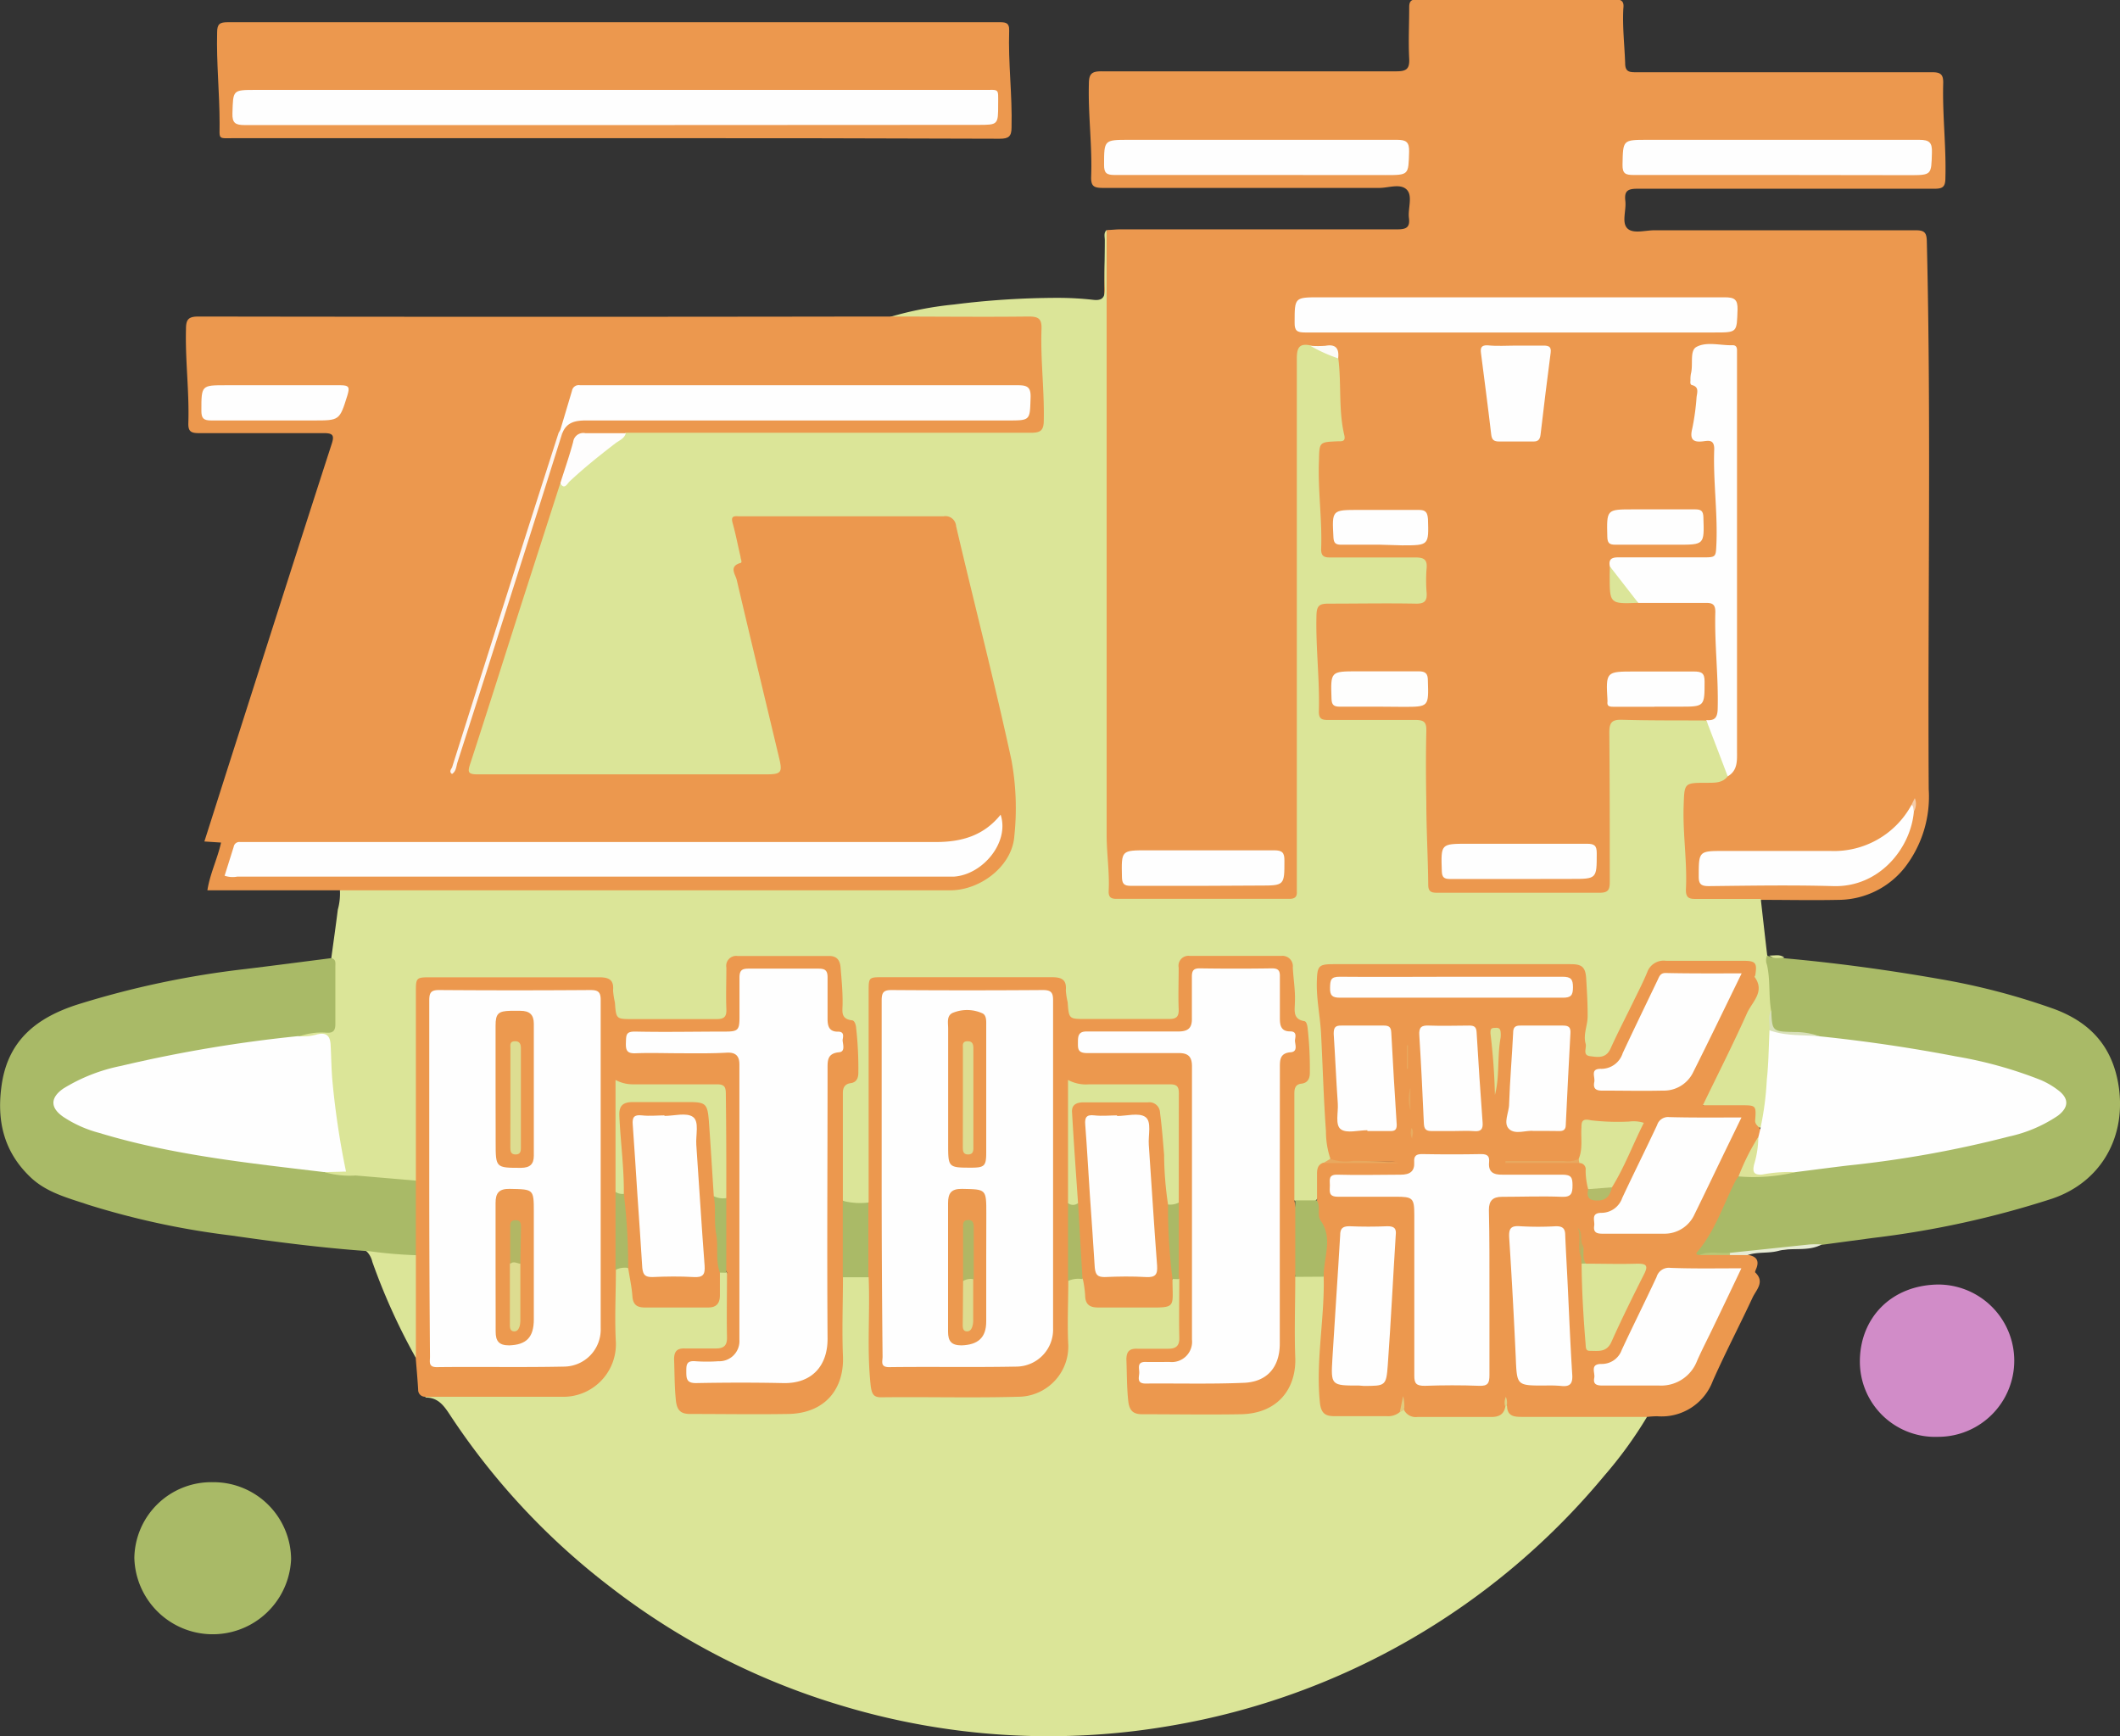 <svg id="圖層_1" data-name="圖層 1" xmlns="http://www.w3.org/2000/svg" viewBox="0 0 232.76 190.59"><rect x="0" y="0" width="232.76" height="190.59" fill="#333333" stroke="none"/><defs><style>.cls-1{fill:#ec984e;}.cls-2{fill:#dbe598;}.cls-3{fill:#a9ba67;}.cls-4{fill:#d18cc8;}.cls-5{fill:#e7ecd5;}.cls-6{fill:#fefefe;}.cls-7{fill:#fefefd;}.cls-8{fill:#dbe599;}.cls-9{fill:#fcfbf7;}.cls-10{fill:#f5cca8;}.cls-11{fill:#aaba67;}.cls-12{fill:#fefdfd;}.cls-13{fill:#e8a85e;}.cls-14{fill:#d8e0b9;}.cls-15{fill:#acb966;}.cls-16{fill:#acba66;}.cls-17{fill:#abb966;}.cls-18{fill:#e1ca7d;}.cls-19{fill:#dfd285;}.cls-20{fill:#fdf6f1;}.cls-21{fill:#dce398;}.cls-22{fill:#dce295;}.cls-23{fill:#b2bc6a;}.cls-24{fill:#c5ac5c;}.cls-25{fill:#bbc675;}.cls-26{fill:#e9a75c;}.cls-27{fill:#e9a85d;}.cls-28{fill:#b4b764;}.cls-29{fill:#e8ab60;}.cls-30{fill:#ec994f;}.cls-31{fill:#dddd91;}.cls-32{fill:#dddc90;}.cls-33{fill:#b2b764;}.cls-34{fill:#b1b764;}.cls-35{fill:#dddc8f;}</style></defs><title>9</title><path class="cls-1" d="M128.39,55.23c.48,0,1-.07,1.44-.07,10.16,0,20.31,0,30.47,0,1,0,1.39-.24,1.26-1.26s.45-2.42-.25-3.11-2-.18-3-.18q-15.18,0-30.35,0c-1,0-1.32-.19-1.29-1.23.13-3.39-.34-6.77-.25-10.16,0-1.06.24-1.42,1.38-1.41,10.79,0,21.59,0,32.39,0,1.09,0,1.45-.26,1.4-1.38-.1-1.88,0-3.76,0-5.64,0-.68.21-.88.89-.88q10.86,0,21.71,0c.79,0,1,.29.91,1-.11,2,.13,4,.2,6,0,.85.35,1,1.07,1,4.8,0,9.6,0,14.4,0,6.08,0,12.16,0,18.23,0,.94,0,1.24.24,1.22,1.2-.1,3.47.34,6.93.24,10.4,0,1-.3,1.19-1.22,1.19-10.88,0-21.76,0-32.64,0-1.09,0-1.4.31-1.28,1.34s-.42,2.35.21,3,2,.21,3,.22q14.34,0,28.68,0c.94,0,1.19.25,1.21,1.2.49,20.06.09,40.13.21,60.19a12.71,12.71,0,0,1-2.6,8.53,9.34,9.34,0,0,1-7.28,3.59c-2.83.06-5.67,0-8.51,0a2,2,0,0,1-1.25.32c-1.88,0-3.75,0-5.62,0-1.35,0-1.68-.31-1.68-1.6,0-3.31-.41-6.6-.27-9.91.08-1.67.29-1.92,2-2a4.69,4.69,0,0,0,3-.59,2.1,2.1,0,0,0,.8-1.67c0-.44,0-.88,0-1.32V70.48c0-2.21,0-2.21-2.16-2.18-1.62,0-1.71.1-1.93,1.74a3.28,3.28,0,0,0,.29,2.54,1.78,1.78,0,0,1,.13,1.29c-.11.75-.19,1.5-.29,2.25-.23,1.64-.23,1.66,1.33,2a1.14,1.14,0,0,1,.94,1.21c0,3.59.46,7.18.26,10.78-.06,1.11-.37,1.38-1.64,1.4-2.83,0-5.67,0-8.51,0-.56,0-1.24-.17-1.53.59a17.53,17.53,0,0,0-.06,2.71c0,.7.32,1,1,1s1.26.05,1.9,0c2.35,0,4.71,0,7.07,0,1.2,0,1.54.34,1.54,1.51,0,3.39.43,6.77.26,10.17-.06,1.41-.22,1.6-1.53,1.76-2.76.08-5.52,0-8.28,0-1.94,0-1.94,0-2,1.9,0,5,0,9.92,0,14.88,0,2-.2,2.18-2.22,2.18H165.57c-2,0-2.17-.23-2.29-2.27-.28-5.07-.2-10.15-.23-15.22,0-1.3-.15-1.45-1.46-1.46-2.75,0-5.51,0-8.27,0-1.75,0-2-.28-2-2,0-3.12-.38-6.23-.25-9.35.08-1.84.26-2.08,2.09-2.09,2.8,0,5.6,0,8.39,0,1.4,0,1.52-.12,1.52-1.5,0-3.08.17-2.74-2.67-2.76-2.28,0-4.56,0-6.84,0-1.7,0-2-.29-2-1.94,0-3.12-.38-6.22-.26-9.34.07-1.83.06-1.9,1.87-2.21a.8.8,0,0,0,.79-1,15.4,15.4,0,0,0-.24-2c-.33-1.82.08-3.67-.24-5.49.14-1-.38-1.37-1.31-1.35a9.34,9.34,0,0,0-1.67.07.86.86,0,0,0-.79.9c0,.52,0,1,0,1.56v55.29c0,2.9,0,3-2.93,3h-15.6c-.44,0-.88,0-1.32,0-1.18-.09-1.55-.36-1.53-1.53,0-2-.28-4.06-.28-6.1,0-18.83-.07-37.66.07-56.49C128.1,61.68,128.11,58.44,128.39,55.23Z" transform="translate(-6.87 -29.98)"/><path class="cls-2" d="M196.56,115.21c-.6.76-1.45.7-2.29.71-2.53,0-2.46,0-2.55,2.58-.1,3.07.41,6.11.25,9.17,0,.83.3,1,1.05,1,2.39,0,4.78,0,7.17,0,.23,2.05.46,4.09.7,6.14.83,1.94.54,4,.71,6a7.78,7.78,0,0,0-.14,2.26,70.17,70.17,0,0,1-.73,9.61,1.59,1.59,0,0,1-.46,1.07c-.72.15-1-.33-1-.87.13-1.25-.58-1.4-1.53-1.39s-1.92,0-2.88,0c-1.35-.05-1.51-.31-.9-1.5,1.73-3.34,3.21-6.8,5-10.1.67-1.25.33-2.39.26-3.58,0-.5-.5-.6-.91-.61-2.91-.05-5.83-.07-8.75,0a1.9,1.9,0,0,0-1.67,1.35c-1.24,2.55-2.39,5.15-3.72,7.65-.67,1.28-1.4,1.67-2.58,1.47a1,1,0,0,1-1-.91,8.41,8.41,0,0,1-.07-2.5,16.35,16.35,0,0,0,.06-5.36c-.09-1-.56-1.28-1.47-1.27-2.2,0-4.4,0-6.6,0h-18.7c-1.94,0-2.13.17-2.09,2.14,0,2.44.42,4.85.56,7.28.13,2.07.18,4.15.33,6.22.13,1.75.34,3.49.39,5.25-.06.46-.49.62-.77.89-.58.57-.49,1.31-.54,2s.18,1.38-.41,1.92a2.72,2.72,0,0,1-2.39-.11,2.22,2.22,0,0,1-.3-1.38c0-3.27,0-6.55,0-9.83a1.94,1.94,0,0,1,1.07-2.08,1,1,0,0,0,.58-1,17.27,17.27,0,0,0-.26-4.42,1,1,0,0,0-.48-.79c-.85-.45-.92-1.23-.9-2.06a25.44,25.44,0,0,0-.22-3.7c-.12-.81-.49-1.25-1.31-1.27-3-.06-6.07,0-9.11,0a1.19,1.19,0,0,0-1.32,1.34c0,1.32,0,2.64,0,4s-.33,1.58-1.58,1.6c-3.39.06-6.79,0-10.19,0a1,1,0,0,1-1.18-1.15c0-.72-.12-1.43-.19-2.15a1.24,1.24,0,0,0-1.5-1.27c-.64,0-1.28,0-1.92,0H104.66c-2,0-2,.06-2,2,0,6.79,0,13.59,0,20.38a3.38,3.38,0,0,1-.29,2,2.67,2.67,0,0,1-3.08-.22,2.93,2.93,0,0,1-.25-1.52c0-3.2,0-6.39,0-9.59,0-.93.12-1.75,1.09-2.19.47-.21.54-.66.57-1.12a17.66,17.66,0,0,0-.25-4.17,1.05,1.05,0,0,0-.43-.83c-1-.49-1-1.37-1-2.27a21.85,21.85,0,0,0-.25-3.7,1.13,1.13,0,0,0-1.18-1.11q-4.68-.12-9.35,0c-.85,0-1.17.57-1.18,1.36,0,1.32,0,2.64,0,4s-.34,1.56-1.61,1.58c-3.39.05-6.79,0-10.19,0a1,1,0,0,1-1.15-1,19.6,19.6,0,0,0-.16-2c-.24-1.38-.31-1.46-1.67-1.49-.83,0-1.67,0-2.51,0h-15c-1.65,0-1.77.12-1.77,1.77,0,6.08,0,12.16,0,18.23a3.65,3.65,0,0,1-.24,1.88,1.15,1.15,0,0,1-1.09.35c-2.53-.22-5.07-.47-7.61-.58-.54,0-1.24.08-1.56-.62a1.74,1.74,0,0,1,2.07-.12A82.78,82.78,0,0,1,43,148.29c-.11-1-.05-2.08-.12-3.11s-.32-1.31-1.43-1.2c-.63.06-1.27.27-1.83-.21.43-.92,1.34-.69,2.06-.79,1.68-.24,1.7-.19,1.69-1.93a58.88,58.88,0,0,0-.12-5.94c.24-1.75.49-3.51.71-5.27a6.58,6.58,0,0,0,.23-2.12c.55-.58,1.27-.39,1.93-.39H78.82q15.9,0,31.79,0a7,7,0,0,0,6.83-4.21,7.15,7.15,0,0,0,.39-4.35,11.92,11.92,0,0,1-.14-2.86,8.88,8.88,0,0,0-.16-2.86c-2-8-3.85-16.1-5.8-24.15-.46-1.89-.48-1.89-2.4-1.89h-20c-1.65,0-1.72.09-1.33,1.73.15.66.34,1.31.48,2,.07.35.2.77,0,1.05-.7.87-.34,1.74-.13,2.63,1.52,6.17,3,12.37,4.45,18.55.43,1.79,0,2.36-1.88,2.37q-15.66,0-31.31,0c-1.6,0-1.81-.29-1.33-1.78,2.06-6.35,4.08-12.72,6.12-19.07,1.07-3.36,2.17-6.7,3.2-10.06A4.18,4.18,0,0,1,68,83.17a2.67,2.67,0,0,0,1.62-.92c1.85-1.73,3.91-3.21,5.89-4.79a1.26,1.26,0,0,1,.54-.24,12,12,0,0,1,2.16-.08h40.61c2.22,0,2.16,0,2.24-2.26.09-2.84-.35-5.66-.25-8.49,0-1.11-.63-1.2-1.47-1.2-4.32,0-8.63,0-12.94,0-.62,0-1.3.13-1.8-.42a37.88,37.88,0,0,1,7-1.36A91,91,0,0,1,123,62.68a34.51,34.51,0,0,1,3.93.22c1,.11,1.28-.32,1.24-1.28-.07-1.75,0-3.51,0-5.27,0-.38-.15-.8.2-1.12q0,33.21,0,66.43c0,2.07.34,4.13.22,6.2,0,.67.31.8.88.8h18.95c.62,0,.88-.22.83-.84,0-.32,0-.64,0-1q0-28.71,0-57.44c0-1.17.23-1.75,1.49-1.48,1.06.37,2.25.45,3.06,1.38.37,2.82,0,5.7.67,8.5.17.76-.38.63-.79.65-2,.09-1.95.09-2,2.17-.13,3.23.37,6.45.24,9.68,0,.81.38.9,1,.9,3.12,0,6.24,0,9.35,0,.93,0,1.32.22,1.23,1.2a16.62,16.62,0,0,0,0,2.64c.07.91-.2,1.25-1.18,1.23-3.2-.06-6.4,0-9.6,0-.95,0-1.28.2-1.31,1.23-.1,3.56.37,7.1.26,10.65,0,.81.39.89,1,.89,3.19,0,6.39,0,9.59,0,1,0,1.23.27,1.21,1.22-.06,2.59-.05,5.19,0,7.79,0,3,.18,6,.21,9.08,0,.83.41.88,1.05.88,5.92,0,11.83,0,17.75,0,.92,0,1.13-.29,1.13-1.16,0-5.48,0-11-.05-16.43,0-1.1.28-1.43,1.39-1.4,3.08.09,6.16.06,9.24.08A13.72,13.72,0,0,1,196.56,115.21Z" transform="translate(-6.87 -29.98)"/><path class="cls-2" d="M187.7,185.53A46,46,0,0,1,183,192a79,79,0,0,1-47.49,27.42,78.67,78.67,0,0,1-36.3-2.21,77.78,77.78,0,0,1-25.41-13.07,77,77,0,0,1-17.35-18.56c-.73-1.1-1.36-2.21-2.91-2.17.52-.53,1.19-.38,1.81-.39H68.05a6.71,6.71,0,0,0,2.81-.51A4.81,4.81,0,0,0,74,177.84c0-2.24,0-4.48,0-6.72a3.85,3.85,0,0,1,.2-1.65,1.22,1.22,0,0,1,1.61-.41c.81.64.56,1.61.72,2.44.3,1.54.37,1.65,1.91,1.66,1.88,0,3.76,0,5.64,0,1.18,0,1.37-.25,1.44-1.42,0-.7-.14-1.45.31-2.09a.69.69,0,0,1,.82,0A2.16,2.16,0,0,1,87,171c0,1.8,0,3.6,0,5.4,0,1.56-.42,2-2,2-.83,0-1.68,0-2.51,0s-1.21.32-1.21,1.14a29,29,0,0,0,.17,3.95,1.41,1.41,0,0,0,1.6,1.37c2.16,0,4.32,0,6.48,0a29.16,29.16,0,0,0,5-.19A5,5,0,0,0,99,179.48c0-2.56,0-5.12,0-7.68a2.53,2.53,0,0,1,.33-1.72,3.6,3.6,0,0,1,2.91,0,2.35,2.35,0,0,1,.36,1.71c0,2.64-.11,5.28,0,7.91.22,4.11.14,3.27,3.28,3.31,4,.05,8,0,12,0a6.25,6.25,0,0,0,3.73-1.11,4.59,4.59,0,0,0,2.09-3.84c0-1.92,0-3.83,0-5.75a3.71,3.71,0,0,1,.21-1.65,1.37,1.37,0,0,1,1.83-.36,2.62,2.62,0,0,1,.56,1.66,1.19,1.19,0,0,0,1.32,1.21H134c.9,0,1.3-.44,1.3-1.32a2.24,2.24,0,0,1,.31-1.49.71.71,0,0,1,.82,0,3.3,3.3,0,0,1,.3,2c0,1.39,0,2.79,0,4.19s-.44,1.82-1.88,1.9c-.88,0-1.76,0-2.64,0s-1.23.39-1.22,1.24a24.77,24.77,0,0,0,.19,3.94c.13.8.5,1.26,1.31,1.26,3.9,0,7.83.3,11.72-.19,2.9-.38,4.49-2.32,4.52-5.27,0-2.55,0-5.11,0-7.66a2.78,2.78,0,0,1,.28-1.63c1.11-.37,2.22-.76,3.35-.08a3.4,3.4,0,0,1,.2,1.64c0,3.31-.56,6.6-.49,9.9.1,4.09.2,3.56,3.33,3.55,1.66,0,3.35.28,5-.32a1.29,1.29,0,0,1,.82-.11,5.29,5.29,0,0,0,2.32.46c2,0,4.06,0,6.1,0a2.91,2.91,0,0,0,2.47-.9.46.46,0,0,1,.41.06,2.72,2.72,0,0,0,2.28.82c3.75,0,7.51-.12,11.26,0C186.58,185.18,187.21,185.05,187.7,185.53Z" transform="translate(-6.87 -29.98)"/><path class="cls-1" d="M68.38,83.05,64.06,96.47c-1.85,5.78-3.67,11.56-5.55,17.32-.31.93-.29,1.21.81,1.2q15.83,0,31.67,0c1.66,0,1.81-.2,1.42-1.81-1.55-6.51-3.12-13-4.65-19.53-.14-.61-.91-1.49.42-1.87.22-.06,0-.42,0-.65-.29-1.24-.53-2.5-.87-3.72-.18-.65,0-.8.61-.75.12,0,.24,0,.36,0,7.39,0,14.79,0,22.19,0a1.17,1.17,0,0,1,1.37,1.07c2,8.56,4.22,17.09,6.08,25.7a29.07,29.07,0,0,1,.31,8.39c-.25,3.19-3.61,5.83-6.9,5.9-1.64,0-3.28,0-4.92,0H45.58c-.48,0-1,0-1.44,0H29.64c.29-1.85,1.11-3.46,1.5-5.24l-1.83-.12,2.48-7.79c3.82-11.94,7.62-23.88,11.48-35.8.34-1,.17-1.25-.9-1.24-4.56,0-9.12,0-13.68,0-.88,0-1.17-.21-1.14-1.12.11-3.43-.35-6.85-.26-10.29,0-1.06.25-1.39,1.38-1.39q37.07.06,74.14,0c.6,0,1.2,0,1.8,0,5.07,0,10.14.06,15.22,0,1.09,0,1.43.27,1.39,1.39-.12,3.35.32,6.68.25,10,0,1.14-.37,1.37-1.43,1.37q-21.63,0-43.26,0c-.4,0-.8,0-1.19,0-1.11.54-2.29.24-3.43.28-1.8.05-1.83.07-2.39,1.83C69.4,80.83,69.33,82.13,68.38,83.05Z" transform="translate(-6.87 -29.98)"/><path class="cls-1" d="M160.56,185a2,2,0,0,1-1.45.45c-1.92,0-3.84,0-5.75,0-1,0-1.46-.32-1.58-1.54-.46-4.63.54-9.2.42-13.8a14.09,14.09,0,0,1,0-4.05,1.88,1.88,0,0,0-.27-1.48,3.31,3.31,0,0,1-.46-2.85c0-.87,0-1.75,0-2.62,0-.57-.05-1.22.68-1.48,2.67-.26,5.35,0,7.91-.11h-6.2c-.35,0-.74.09-.93-.35a9.35,9.35,0,0,1-.48-3c-.26-3.57-.35-7.16-.54-10.75-.1-1.9-.52-3.78-.46-5.7.05-1.7.19-1.89,1.83-1.89,8.67,0,17.35,0,26,0,1.17,0,1.66.22,1.74,1.56s.17,2.78.16,4.17c0,1-.51,2-.22,3,.14.47-.38,1.26.48,1.37s1.74.28,2.25-.82c.82-1.82,1.75-3.59,2.62-5.39.49-1,1-2,1.41-3a1.91,1.91,0,0,1,2.06-1.26c2.84,0,5.67,0,8.51,0,1.34,0,1.51.24,1.3,1.55,0,.08-.1.19-.08.22,1.19,1.63-.29,2.75-.84,4-1.5,3.35-3.16,6.62-4.84,10.09H198c1.68,0,1.7,0,1.57,1.69,0,.5.43.61.59,1,.31.34.08.66,0,1Q199,157,198,159.17c-.89,2.07-1.94,4.06-2.94,6.08a11,11,0,0,1-1.28,2.1.25.25,0,0,0,.09.07.22.22,0,0,0,.12,0l2.9,0c.64.07,1.32-.16,1.88.32.87.15,1.3.57.93,1.5-.06.14-.17.38-.12.43,1.09,1.05.11,1.91-.29,2.76-1.43,3.07-3,6.07-4.37,9.16a6,6,0,0,1-6.11,3.87,9.45,9.45,0,0,0-1.07.07l-13.7,0c-.81,0-1.66,0-1.71-1.16a3.33,3.33,0,0,1-.09-1.13,3.33,3.33,0,0,1-.09,1.13c-.14.87-.69,1.17-1.53,1.17-2.71,0-5.42,0-8.13,0a1.44,1.44,0,0,1-1.42-.68,2.61,2.61,0,0,1-.07-1.33C160.88,184,161,184.61,160.56,185Z" transform="translate(-6.87 -29.98)"/><path class="cls-1" d="M74.41,45.15H32.55c-1.79,0-1.57.21-1.57-1.62,0-3.35-.36-6.68-.27-10,0-.92.29-1.11,1.16-1.11q42.35,0,84.69,0c.65,0,1.14,0,1.11.91-.12,3.55.35,7.08.26,10.64,0,1-.33,1.24-1.3,1.24Q95.53,45.13,74.41,45.15Z" transform="translate(-6.87 -29.98)"/><path class="cls-3" d="M42.48,158.66a10,10,0,0,0,3.44.37l6.61.56a1.2,1.2,0,0,1,.39,1c0,2.15.06,4.3,0,6.45a1.38,1.38,0,0,1-.2.68,1.51,1.51,0,0,1-1.42.41,10.63,10.63,0,0,1-4.24-.81c-5-.36-9.92-1-14.86-1.71a88.18,88.18,0,0,1-15.65-3.37c-2.22-.75-4.53-1.32-6.31-3-3-2.84-3.77-6.31-3.17-10.27.74-4.87,3.92-7.3,8.31-8.71a99.4,99.4,0,0,1,18.46-3.9c3.13-.38,6.25-.79,9.38-1.19.57.1.47.55.47.93,0,2.11,0,4.21,0,6.31,0,.74-.26,1-1,.94a7.39,7.39,0,0,0-3.12.46,10.25,10.25,0,0,1-3.7.81,114.79,114.79,0,0,0-17,3.18,15.63,15.63,0,0,0-4.63,1.91c-1.37,1-1.37,1.82,0,2.78A15.42,15.42,0,0,0,19,154.38a120.13,120.13,0,0,0,17.65,3.22c1.5.19,3,.42,4.51.57A1.87,1.87,0,0,1,42.48,158.66Z" transform="translate(-6.87 -29.98)"/><path class="cls-3" d="M193.44,167.75c-.2,0-.46-.05-.23-.32,1.94-2.27,2.84-5.1,4.15-7.71.11-.21.26-.39.39-.59a6.78,6.78,0,0,1,2.9-.31,25.58,25.58,0,0,0,3.38-.42c3.76-.59,7.54-.93,11.29-1.54,5.13-.84,10.28-1.59,15.16-3.51a7.71,7.71,0,0,0,1.9-1c1.19-.92,1.19-1.69,0-2.58a7.72,7.72,0,0,0-2-1.08,58.52,58.52,0,0,0-11.14-2.83c-4.22-.73-8.46-1.25-12.7-1.86a16.93,16.93,0,0,0-2.92-.39c-2.29,0-2.59-.43-2.3-2.71-.28-1.66-.07-3.37-.45-5a1.32,1.32,0,0,1,0-1l.24.06c.52.3,1.14-.07,1.66.22,5.69.51,11.35,1.28,17,2.27a75,75,0,0,1,12.49,3.25c4,1.44,6.47,4.05,7.19,8.31.95,5.68-1.84,10.72-7.26,12.56a103.49,103.49,0,0,1-19.72,4.32l-5.58.75c-3.33.5-6.68.79-10,1.07A20.35,20.35,0,0,0,193.44,167.75Z" transform="translate(-6.87 -29.98)"/><path class="cls-1" d="M52.53,167.78v-8.19l0-20.62c0-1.7,0-1.7,1.74-1.7,6.12,0,12.23,0,18.35,0,1.09,0,1.67.25,1.56,1.45a8.73,8.73,0,0,0,.2,1.3c.14,1.84.13,1.84,1.93,1.84,3.08,0,6.16,0,9.23,0,.85,0,1.11-.26,1.08-1.09-.06-1.52,0-3,0-4.56a1.09,1.09,0,0,1,1.21-1.28q5,0,10.08,0c.76,0,1.18.38,1.25,1.27.11,1.35.24,2.69.22,4,0,.76-.25,1.63,1,1.79.3,0,.44.42.48.77a39.78,39.78,0,0,1,.25,5c0,.62-.24,1.05-.83,1.13s-.88.42-.87,1.11c0,3.91,0,7.83,0,11.75a2.68,2.68,0,0,1,.35,1.36c0,1.93,0,3.87,0,5.8a1.92,1.92,0,0,1-.34,1.23c0,2.92-.12,5.84,0,8.74.14,3.46-1.85,6.25-6,6.33-3.6.06-7.19,0-10.78,0-1,0-1.44-.37-1.56-1.47-.16-1.52-.14-3-.2-4.53,0-.88.33-1.23,1.21-1.19,1.12,0,2.24,0,3.35,0,.82,0,1.26-.25,1.25-1.18-.05-2.39,0-4.79,0-7.18a2.05,2.05,0,0,1-.35-1.36c0-2.26,0-4.52,0-6.78,0-3.51,0-7,0-10.53,0-1.53-.1-1.61-1.64-1.62-2.59,0-5.19,0-7.78,0a3.2,3.2,0,0,1-2.09-.48c0,4,0,7.93,0,11.89,0,2.29,0,4.59,0,6.88a3.44,3.44,0,0,1-.34,1.73c0,2.67-.15,5.36,0,8a5.77,5.77,0,0,1-6,5.93l-13.78,0c-.4,0-.8,0-1.2,0a.75.75,0,0,1-.73-.78c-.07-1.19-.18-2.37-.27-3.55a12.69,12.69,0,0,1-.35-4.16c0-1.84,0-3.68,0-5.52A2.22,2.22,0,0,1,52.53,167.78Z" transform="translate(-6.87 -29.98)"/><path class="cls-3" d="M30.23,192.7a8.52,8.52,0,0,1,8.6,8.44A8.61,8.61,0,0,1,21.62,201,8.45,8.45,0,0,1,30.23,192.7Z" transform="translate(-6.87 -29.98)"/><path class="cls-4" d="M219.64,187.72a8.26,8.26,0,0,1-8.57-8.28c0-4.68,3.36-8.37,8.59-8.44a8.36,8.36,0,1,1,0,16.72Z" transform="translate(-6.87 -29.98)"/><path class="cls-2" d="M52.53,167.78c0,3.76,0,7.52,0,11.28a68.09,68.09,0,0,1-4.78-10.55,2.36,2.36,0,0,0-.7-1.22A50.42,50.42,0,0,0,52.53,167.78Z" transform="translate(-6.87 -29.98)"/><path class="cls-5" d="M196.81,167.52l8.76-.92a11.41,11.41,0,0,1,1.31,0c-1.5.82-3.2.29-4.77.71-1.1.29-2.28.08-3.38.46l-1.94,0c-.07-.06-.09-.11-.07-.16S196.78,167.52,196.81,167.52Z" transform="translate(-6.87 -29.98)"/><path class="cls-2" d="M202.79,135.11c-.56,0-1.15.2-1.66-.22C201.69,134.9,202.28,134.7,202.79,135.11Z" transform="translate(-6.87 -29.98)"/><path class="cls-6" d="M173.15,66.48c-7.67,0-15.34,0-23,0-.88,0-1.16-.19-1.14-1.11,0-2.75,0-2.75,2.73-2.75q22.25,0,44.49,0c1.06,0,1.44.22,1.41,1.36-.09,2.5,0,2.5-2.52,2.5Z" transform="translate(-6.87 -29.98)"/><path class="cls-6" d="M196.56,115.21q-1.17-3.09-2.36-6.18c.93.09,1.24-.25,1.26-1.27.09-3.54-.36-7.06-.26-10.59,0-.73-.22-1-.95-1-2.51,0-5,0-7.52,0a11.73,11.73,0,0,1-3.11-4c-.15-.74.14-1,.89-1,3.07,0,6.15,0,9.23,0,1.56,0,1.51,0,1.58-1.51.14-3.47-.37-6.92-.24-10.39,0-1-.55-.93-1.15-.85-1.16.16-1.57-.17-1.26-1.4a26,26,0,0,0,.47-3.43c.06-.52.31-1.13-.51-1.34-.22-.06-.17-.33-.16-.53a3.3,3.3,0,0,1,.05-.71c.27-1-.16-2.52.6-2.94,1.12-.62,2.64-.15,4-.19.36,0,.46.24.46.55s0,.48,0,.72v43.27C197.59,113.51,197.65,114.58,196.56,115.21Z" transform="translate(-6.87 -29.98)"/><path class="cls-6" d="M201.82,49.19c-5.19,0-10.38,0-15.58,0-.86,0-1.25-.11-1.23-1.13.06-2.73,0-2.73,2.76-2.73,9.94,0,19.89,0,29.83,0,1.11,0,1.42.31,1.38,1.4-.07,2.47,0,2.48-2.54,2.48Z" transform="translate(-6.87 -29.98)"/><path class="cls-6" d="M144.72,49.19c-5.16,0-10.31,0-15.47,0-.88,0-1.17-.2-1.16-1.12,0-2.74,0-2.74,2.76-2.74,9.8,0,19.6,0,29.39,0,1,0,1.37.22,1.34,1.31-.08,2.55,0,2.56-2.58,2.56Z" transform="translate(-6.87 -29.98)"/><path class="cls-6" d="M217,119.06c-.33,4-3.76,8.35-8.85,8.2-4.56-.13-9.12-.05-13.67,0-.82,0-1.11-.2-1.1-1.06,0-2.8,0-2.8,2.82-2.8,3.87,0,7.75,0,11.63,0a9.67,9.67,0,0,0,8.91-5.06C217.32,118.39,217,118.78,217,119.06Z" transform="translate(-6.87 -29.98)"/><path class="cls-6" d="M173.32,67.92c1,0,2,0,3,0,.59,0,.89.11.8.79q-.59,4.51-1.11,9c-.07.52-.26.76-.83.74-1.23,0-2.48,0-3.71,0-.62,0-.81-.21-.88-.8-.35-3-.74-5.94-1.12-8.91-.08-.59.05-.88.73-.85C171.24,68,172.28,67.92,173.32,67.92Z" transform="translate(-6.87 -29.98)"/><path class="cls-6" d="M139,127.23c-2.67,0-5.34,0-8,0-.73,0-.94-.24-.95-1-.06-2.91-.09-2.9,2.83-2.9,4.62,0,9.25,0,13.88,0,.91,0,1.14.27,1.13,1.15,0,2.72,0,2.72-2.76,2.72Z" transform="translate(-6.87 -29.98)"/><path class="cls-6" d="M173.64,126.48c-2.52,0-5,0-7.56,0-.65,0-.89-.17-.91-.87-.1-3-.13-3,2.86-3,4.36,0,8.72,0,13.07,0,.82,0,1.09.2,1.08,1.06,0,2.8,0,2.8-2.79,2.8Z" transform="translate(-6.87 -29.98)"/><path class="cls-6" d="M188.52,107.57c-1.51,0-3,0-4.55,0-.47,0-.67-.1-.61-.57v-.12c-.18-3.18-.18-3.18,3-3.18,2.16,0,4.32,0,6.47,0,.84,0,1.2.15,1.19,1.1,0,2.76,0,2.76-2.74,2.76h-2.76Z" transform="translate(-6.87 -29.98)"/><path class="cls-6" d="M188.64,89.78c-1.47,0-2.95,0-4.42,0-.69,0-.86-.21-.88-.88-.07-3-.1-3,2.84-3,2.27,0,4.54,0,6.81,0,.68,0,.88.2.9.88.1,3,.12,3-2.86,3Z" transform="translate(-6.87 -29.98)"/><path class="cls-7" d="M158.27,107.56c-1.44,0-2.87,0-4.31,0-.67,0-.88-.21-.9-.88-.1-3-.12-3,2.88-3,2.23,0,4.46,0,6.7,0,.73,0,1,.24,1,1,.09,2.9.12,2.9-2.72,2.9Z" transform="translate(-6.87 -29.98)"/><path class="cls-6" d="M158.4,89.78c-1.43,0-2.86,0-4.3,0-.61,0-.8-.21-.83-.82-.16-3-.18-3,2.81-3,2.19,0,4.38,0,6.57,0,.74,0,.94.26,1,1,.09,2.89.11,2.89-2.83,2.89Z" transform="translate(-6.87 -29.98)"/><path class="cls-8" d="M183.62,92.16l3.11,4c-3.13.12-3.13.12-3.13-3C183.6,92.87,183.62,92.51,183.62,92.16Z" transform="translate(-6.87 -29.98)"/><path class="cls-9" d="M153.79,69.32a16.49,16.49,0,0,1-3.06-1.38,11.58,11.58,0,0,0,1.67,0C153.56,67.73,153.91,68.27,153.79,69.32Z" transform="translate(-6.87 -29.98)"/><path class="cls-10" d="M217,119.06c-.09-.24,0-.57-.26-.73l.36-.73A1.64,1.64,0,0,1,217,119.06Z" transform="translate(-6.87 -29.98)"/><path class="cls-1" d="M149.08,170.16c0,3-.11,5.92,0,8.87.12,3.26-1.79,6.14-6,6.21-3.6.06-7.19,0-10.79,0-1,0-1.43-.38-1.55-1.48-.16-1.52-.14-3-.2-4.53,0-.89.35-1.22,1.22-1.18,1.12,0,2.24,0,3.36,0,.82,0,1.25-.28,1.23-1.19-.05-2.16,0-4.31,0-6.47a2.13,2.13,0,0,1-.35-1.47c0-2.3,0-4.6,0-6.9-.05-3.63,0-7.27,0-10.91,0-1.63-.08-1.7-1.67-1.71-2.64,0-5.27,0-7.91,0a2.33,2.33,0,0,1-1.92-.55c0,4.37,0,8.76,0,13.16,0,2.29,0,4.58,0,6.88a3.41,3.41,0,0,1-.34,1.72c0,2.36-.12,4.72,0,7.06a5.52,5.52,0,0,1-5.46,5.65c-5,.14-10.06,0-15.09.06-.82,0-1-.35-1.13-1.15-.46-4-.07-8-.24-12.06a.92.92,0,0,1-.23-.42,43.07,43.07,0,0,1,0-7.36.92.92,0,0,1,.23-.42l0-23.13c0-1.58,0-1.58,1.62-1.58,6.16,0,12.31,0,18.46,0,1.09,0,1.68.24,1.57,1.45a8.41,8.41,0,0,0,.2,1.29c.14,1.85.13,1.85,2,1.85,3,0,6.07,0,9.11,0,.84,0,1.11-.25,1.08-1.09-.06-1.51,0-3,0-4.55a1.09,1.09,0,0,1,1.21-1.29q5,0,10.07,0a1.14,1.14,0,0,1,1.25,1.26c.06,1.27.29,2.52.23,3.8,0,.88-.28,1.86,1,2.1.25,0,.35.4.39.7a39.68,39.68,0,0,1,.25,5c0,.69-.3,1.1-.93,1.17s-.77.49-.77,1.06c0,3.92,0,7.84,0,11.75A21,21,0,0,1,149.08,170.16Z" transform="translate(-6.87 -29.98)"/><path class="cls-6" d="M206.65,143.75q7.56.78,15,2.21a46.3,46.3,0,0,1,9.31,2.6,8.89,8.89,0,0,1,1.86,1.09c1.22.91,1.21,1.88,0,2.81a15.43,15.43,0,0,1-5.37,2.29,120.19,120.19,0,0,1-17.76,3.19c-1.9.23-3.8.48-5.7.72-1.34.09-2.67.37-4,.36-.8,0-1-.31-.88-1a18.88,18.88,0,0,1,.82-3.23c.08-.31.15-.62.22-.93a32.86,32.86,0,0,0,.7-5.31c.2-1.81.21-3.65.3-5.47C203,143.49,204.83,143.36,206.65,143.75Z" transform="translate(-6.87 -29.98)"/><path class="cls-6" d="M42.48,158.66c-8.32-1-16.67-1.86-24.73-4.31a13.16,13.16,0,0,1-3.92-1.75c-1.46-1-1.46-2.11,0-3.12A19.27,19.27,0,0,1,20.15,147a150.39,150.39,0,0,1,19.45-3.27,5.67,5.67,0,0,0,2.13-.2c1-.23,1.39.2,1.44,1.15.07,1.35.08,2.69.2,4a89.33,89.33,0,0,0,1.49,9.92Z" transform="translate(-6.87 -29.98)"/><path class="cls-11" d="M149.08,170.16v-8.4h2.36c.46.68,0,1.57.41,2.19,1.43,2,.31,4.12.35,6.19Z" transform="translate(-6.87 -29.98)"/><path class="cls-11" d="M102.21,162v8.2H99.4c0-2.8,0-5.6,0-8.39A7.67,7.67,0,0,0,102.21,162Z" transform="translate(-6.87 -29.98)"/><path class="cls-12" d="M68.38,83.05c.48-1.52,1-3,1.42-4.56a1.12,1.12,0,0,1,1.36-.95c1.47,0,3,0,4.42,0-.16.6-.73.79-1.16,1.12-1.73,1.33-3.43,2.69-5,4.16C69.15,83.06,68.86,83.8,68.38,83.05Z" transform="translate(-6.87 -29.98)"/><path class="cls-13" d="M152.93,157.2a4.84,4.84,0,0,0,2.47.23,46.29,46.29,0,0,1,5.12.24h-8.37Z" transform="translate(-6.87 -29.98)"/><path class="cls-14" d="M206.65,143.75c-1.85-.18-3.73,0-5.51-.67.06-.73-.23-1.49.2-2.19.1,2.33.11,2.33,2.55,2.39A7.89,7.89,0,0,1,206.65,143.75Z" transform="translate(-6.87 -29.98)"/><path class="cls-1" d="M85.91,169.69c0,.83,0,1.67,0,2.5s-.35,1.33-1.26,1.33c-2.34,0-4.69,0-7,0-.89,0-1.29-.35-1.35-1.26s-.29-2-.45-3a2.1,2.1,0,0,1-.37-1.34c-.12-2.28-.22-4.56-.45-6.84-.11-2.83-.36-5.65-.37-8.49,0-1.5.39-1.92,1.91-2,2,0,4,0,6,0,1.72,0,2.26.49,2.48,2.24a78,78,0,0,1,.55,8.36c.22,2.36.35,4.73.46,7.09A3.55,3.55,0,0,1,85.91,169.69Z" transform="translate(-6.87 -29.98)"/><path class="cls-1" d="M135.6,170.39c0,3.27.53,3.15-3.18,3.13-1.68,0-3.36,0-5,0-.94,0-1.4-.36-1.41-1.34a12,12,0,0,0-.25-1.77,3.45,3.45,0,0,1-.54-2c0-2.1-.38-4.19-.3-6.3a25.26,25.26,0,0,1-.37-4.51,51.07,51.07,0,0,1-.18-5.25c0-1.17.4-1.65,1.53-1.69,2.31-.1,4.62-.06,6.93,0a1.74,1.74,0,0,1,1.8,1.6,28.35,28.35,0,0,1,.44,3.91c.09,2,.19,4,.38,6.07,0,2.48.35,4.94.37,7.41A1.15,1.15,0,0,1,135.6,170.39Z" transform="translate(-6.87 -29.98)"/><path class="cls-15" d="M125.23,162c.16,2.81.33,5.61.49,8.41a2.71,2.71,0,0,0-1.59.2V162A1.49,1.49,0,0,1,125.23,162Z" transform="translate(-6.87 -29.98)"/><path class="cls-15" d="M75.36,161a67.76,67.76,0,0,1,.48,8.18,2.31,2.31,0,0,0-1.39.21v-8.61A.76.76,0,0,1,75.36,161Z" transform="translate(-6.87 -29.98)"/><path class="cls-16" d="M85.91,169.69c-.51-1.37-.15-2.82-.41-4.24s0-2.77-.26-4.15a1.32,1.32,0,0,1,1.37.21v8.2Z" transform="translate(-6.87 -29.98)"/><path class="cls-17" d="M135.6,170.39a63.65,63.65,0,0,1-.49-8.17,1.06,1.06,0,0,1,1.18-.21v8.4Z" transform="translate(-6.87 -29.98)"/><path class="cls-18" d="M160.56,185l.36-1.75a4,4,0,0,1,.11,1.52Z" transform="translate(-6.87 -29.98)"/><path class="cls-19" d="M172.11,184.33a1.6,1.6,0,0,1,.09-1,1.6,1.6,0,0,1,.09,1h-.18Z" transform="translate(-6.87 -29.98)"/><path class="cls-6" d="M31.53,126.12l1-3.18a.62.62,0,0,1,.69-.52c.36,0,.72,0,1.08,0q37.67,0,75.33,0c2.85,0,5.26-.71,7.1-3,1,3-1.93,6.59-5.14,6.8-.56,0-1.12,0-1.68,0h-77A2.73,2.73,0,0,1,31.53,126.12Z" transform="translate(-6.87 -29.98)"/><path class="cls-6" d="M68.37,77.23c.44-1.45.87-2.9,1.3-4.35a.75.75,0,0,1,.88-.61c.2,0,.4,0,.6,0q23.73,0,47.47,0c1.08,0,1.44.24,1.4,1.37-.08,2.5,0,2.5-2.51,2.5q-23.13,0-46.27,0c-1.16,0-2.16.17-2.63,1.4C68.39,77.54,68.25,77.5,68.37,77.23Z" transform="translate(-6.87 -29.98)"/><path class="cls-6" d="M37.07,72.27c2.4,0,4.79,0,7.18,0,1,0,1,.28.77,1.09-.87,2.78-.85,2.78-3.72,2.78-3.75,0-7.5,0-11.25,0-.85,0-1.07-.25-1.07-1.08,0-2.79,0-2.79,2.71-2.79Z" transform="translate(-6.87 -29.98)"/><path class="cls-20" d="M68.37,77.23l.24.28Q66.26,85,63.88,92.45q-3.37,10.62-6.78,21.21c-.14.44-.14,1-.6,1.29-.34-.22-.12-.51,0-.71Q62.3,95.88,68.19,77.53A1.59,1.59,0,0,1,68.37,77.23Z" transform="translate(-6.87 -29.98)"/><path class="cls-6" d="M170.4,172.08c0,3,0,5.92,0,8.87,0,.87-.17,1.2-1.11,1.17-2-.08-4-.07-6,0-.91,0-1.15-.24-1.14-1.14,0-5.87,0-11.75,0-17.62,0-1.87-.17-2-2.06-2-2.11,0-4.23,0-6.35,0-1.09,0-.85-.67-.86-1.27s-.17-1.18.84-1.15c2.32.07,4.64,0,6.95,0,1,0,1.53-.37,1.47-1.38-.05-.69.22-.89.89-.88q3.22.06,6.47,0c.7,0,.92.24.86.9-.1,1.06.46,1.38,1.46,1.36,2.2,0,4.4,0,6.59,0,1,0,1.11.34,1.11,1.18s-.12,1.29-1.15,1.25c-2.2-.09-4.4,0-6.6,0-1,0-1.43.43-1.43,1.43C170.41,165.85,170.4,169,170.4,172.08Z" transform="translate(-6.87 -29.98)"/><path class="cls-6" d="M198.09,136.84c-1.85,3.79-3.56,7.34-5.33,10.87a3.57,3.57,0,0,1-3.32,2c-2.24.05-4.48,0-6.72,0-.75,0-.93-.34-.81-.94s-.5-1.48.77-1.45a2.46,2.46,0,0,0,2.35-1.72c1.25-2.67,2.54-5.33,3.82-8,.19-.38.28-.8.88-.8C192.44,136.86,195.15,136.84,198.09,136.84Z" transform="translate(-6.87 -29.98)"/><path class="cls-6" d="M198.06,169.22c-1.07,2.25-2.06,4.33-3.06,6.4-.6,1.26-1.25,2.5-1.81,3.77a4.22,4.22,0,0,1-4.14,2.7c-2.08,0-4.16,0-6.24,0-.63,0-1.05-.13-.9-.85.11-.57-.52-1.54.82-1.52a2.32,2.32,0,0,0,2.2-1.55c1.25-2.68,2.57-5.32,3.82-8a1.4,1.4,0,0,1,1.51-1C192.8,169.27,195.34,169.22,198.06,169.22Z" transform="translate(-6.87 -29.98)"/><path class="cls-6" d="M198.07,152.66l-1.74,3.58c-1.13,2.33-2.24,4.67-3.39,7a3.62,3.62,0,0,1-3.43,2.18c-2.24,0-4.47,0-6.71,0-.64,0-1-.15-.9-.86.1-.56-.42-1.43.81-1.43a2.42,2.42,0,0,0,2.27-1.64c1.25-2.67,2.57-5.31,3.83-8a1.25,1.25,0,0,1,1.33-.87C192.72,152.69,195.3,152.66,198.07,152.66Z" transform="translate(-6.87 -29.98)"/><path class="cls-6" d="M176.48,182.09c-3.1,0-3.06,0-3.19-3.06q-.3-6.59-.72-13.16c-.06-1,.16-1.35,1.2-1.27a34.7,34.7,0,0,0,3.95,0c.74,0,1,.27,1,1,.07,1.68.17,3.35.25,5,.17,3.43.3,6.86.52,10.28.07,1-.24,1.37-1.24,1.25A15.25,15.25,0,0,0,176.48,182.09Z" transform="translate(-6.87 -29.98)"/><path class="cls-6" d="M156.09,182.09c-3.08,0-3.11,0-2.93-3,.27-4.5.59-9,.85-13.49,0-.7.22-1,1-1,1.39.06,2.79.06,4.19,0,.76,0,1,.24.91,1-.3,4.74-.53,9.49-.87,14.22-.17,2.32-.26,2.31-2.64,2.31Z" transform="translate(-6.87 -29.98)"/><path class="cls-6" d="M157,154.06c-1,0-2.25.37-2.91-.1s-.27-1.86-.34-2.84c-.18-2.54-.28-5.09-.45-7.64,0-.66.14-.93.85-.91,1.55,0,3.11,0,4.67,0,.55,0,.77.17.8.75.18,3.38.38,6.77.6,10.15,0,.55-.22.69-.71.68-.83,0-1.67,0-2.51,0Z" transform="translate(-6.87 -29.98)"/><path class="cls-6" d="M166.43,154.15c-.8,0-1.6,0-2.39,0-.64,0-.81-.24-.84-.84-.14-3.23-.3-6.46-.5-9.68-.06-.87.23-1.1,1.06-1.06,1.47.06,3,0,4.43,0,.55,0,.77.16.8.74.2,3.31.41,6.61.66,9.91.06.77-.23,1-.94.94S167.19,154.15,166.43,154.15Z" transform="translate(-6.87 -29.98)"/><path class="cls-6" d="M175.25,154.14c-.79-.11-2,.44-2.69-.21s0-1.81,0-2.75c.09-2.6.31-5.18.44-7.77,0-.6.17-.86.82-.84,1.56,0,3.12,0,4.67,0,.64,0,.84.22.8.84q-.27,5-.51,10.05c0,.51-.22.7-.72.69C177.2,154.13,176.32,154.14,175.25,154.14Z" transform="translate(-6.87 -29.98)"/><path class="cls-6" d="M166.32,137.21c4,0,8.08,0,12.11,0,.91,0,1.14.27,1.14,1.15s-.21,1.16-1.13,1.15q-12.23,0-24.46,0c-.84,0-1.1-.24-1.08-1.08s.06-1.23,1.07-1.22C158.09,137.25,162.2,137.21,166.32,137.21Z" transform="translate(-6.87 -29.98)"/><path class="cls-2" d="M181,168.71c1.87,0,3.75.06,5.63,0,.94,0,1.25.16.76,1.13-1.24,2.45-2.46,4.92-3.59,7.44-.53,1.2-1.45,1-2.4,1-.45,0-.41-.39-.44-.71-.24-2.94-.42-5.88-.44-8.83A.31.31,0,0,1,181,168.71Z" transform="translate(-6.87 -29.98)"/><path class="cls-2" d="M181.24,160.53a8.08,8.08,0,0,1-.28-2.08.68.68,0,0,0-.68-.79c-.2-.13-.16-.29-.08-.46.47-1.11.22-2.29.3-3.44,0-.71.12-1,1.05-.79a25.22,25.22,0,0,0,4.18.14,3.7,3.7,0,0,1,1.62.14c-1.2,2.37-2.11,4.84-3.5,7.08A2.51,2.51,0,0,1,181.24,160.53Z" transform="translate(-6.87 -29.98)"/><path class="cls-21" d="M199.92,154.79a10.55,10.55,0,0,1-.47,3.05c-.16.74-.09,1.14.87,1.09a15.67,15.67,0,0,1,3.68-.27,19.62,19.62,0,0,1-6.25.47A24.78,24.78,0,0,1,199.92,154.79Z" transform="translate(-6.87 -29.98)"/><path class="cls-22" d="M171,150.18c-.05-2.27-.22-4.52-.49-6.76,0-.33,0-.57.37-.59s.68-.07.74.39a2.89,2.89,0,0,1,0,.72C171.24,146,171.54,148.14,171,150.18Z" transform="translate(-6.87 -29.98)"/><path class="cls-23" d="M181.24,160.53l2.61-.2c-.19.75-.46,1.38-1.42,1.44S181,161.56,181.24,160.53Z" transform="translate(-6.87 -29.98)"/><path class="cls-13" d="M180.2,157.2c0,.15.05.3.08.46h-8.13v-.22h6.43A2.71,2.71,0,0,0,180.2,157.2Z" transform="translate(-6.87 -29.98)"/><path class="cls-24" d="M180.47,168c-.53-1,.08-2.17-.38-3.22.67.56.15,1.43.62,2C180.43,167.17,180.77,167.65,180.47,168Z" transform="translate(-6.87 -29.98)"/><path class="cls-25" d="M196.81,167.52c0,.08,0,.16,0,.24h-3.35C194.53,167.27,195.69,167.63,196.81,167.52Z" transform="translate(-6.87 -29.98)"/><path class="cls-26" d="M161.72,149.39v2.48A4.36,4.36,0,0,1,161.72,149.39Z" transform="translate(-6.87 -29.98)"/><path class="cls-27" d="M161.33,147.32v-2.58h.13v2.55Z" transform="translate(-6.87 -29.98)"/><path class="cls-28" d="M180.47,168c.08-.4-.15-.86.24-1.2.06.64-.14,1.32.27,1.9l-.48,0Z" transform="translate(-6.87 -29.98)"/><path class="cls-29" d="M161.91,155a1.53,1.53,0,0,1-.06-1.19C162.15,154.23,161.91,154.63,161.91,155Z" transform="translate(-6.87 -29.98)"/><path class="cls-6" d="M74.39,43.71q-20.34,0-40.66,0c-1,0-1.38-.21-1.34-1.3.08-2.56,0-2.56,2.57-2.56h79.88c1.79,0,1.62-.21,1.62,1.58,0,2.26,0,2.26-2.25,2.26Z" transform="translate(-6.87 -29.98)"/><path class="cls-6" d="M54,159.37c0-6.51,0-13,0-19.54,0-.86.17-1.17,1.11-1.16q8.28.06,16.55,0c.87,0,1.17.19,1.16,1.12,0,12,0,24,0,36a4.06,4.06,0,0,1-4,4.22c-4.67.1-9.35,0-14,.06-.94,0-.74-.61-.74-1.13Q54,169.16,54,159.37Z" transform="translate(-6.87 -29.98)"/><path class="cls-6" d="M81.61,145.61c-1.64,0-3.28-.06-4.91,0-1,.05-1.14-.32-1.11-1.17s0-1.23,1.06-1.21c3.28.07,6.56,0,9.83,0,1.42,0,1.58-.16,1.58-1.59s0-2.88,0-4.32c0-.82.27-1,1-1,2.56,0,5.11,0,7.67,0,.72,0,1,.19,1,.95,0,1.51,0,3,0,4.55,0,.82.17,1.44,1.17,1.42.66,0,.55.5.49.85s.39,1.34-.39,1.41c-1.32.12-1.27.94-1.27,1.85,0,9.88-.07,19.75,0,29.62,0,2.89-1.65,4.92-4.87,4.85s-6.4-.06-9.59,0c-1,0-1.05-.48-1.05-1.24s0-1.24,1-1.16a17.66,17.66,0,0,0,2.52,0,2.21,2.21,0,0,0,2.31-2.37q0-15.1,0-30.22c0-.88-.37-1.31-1.3-1.29C85.05,145.64,83.33,145.62,81.61,145.61Z" transform="translate(-6.87 -29.98)"/><path class="cls-2" d="M86.61,161.51a2.23,2.23,0,0,1-1.37-.21c-.18-2.75-.34-5.49-.54-8.23-.15-1.93-.35-2.1-2.23-2.1-2,0-4.08,0-6.12,0-1.07,0-1.53.39-1.48,1.49.12,2.86.53,5.71.49,8.59a1.38,1.38,0,0,1-.91-.22V148.54a4,4,0,0,0,2,.48c3,0,6.07,0,9.11,0,.76,0,1,.2,1,1C86.61,153.84,86.62,157.67,86.61,161.51Z" transform="translate(-6.87 -29.98)"/><path class="cls-6" d="M103.67,159.36c0-6.52,0-13,0-19.55,0-.89.22-1.15,1.13-1.14q8.28.06,16.55,0c.89,0,1.15.24,1.14,1.14,0,12,0,24,0,36a4.06,4.06,0,0,1-4,4.2c-4.68.09-9.36,0-14,.06-1,0-.72-.64-.72-1.15Q103.67,169.14,103.67,159.36Z" transform="translate(-6.87 -29.98)"/><path class="cls-6" d="M147.38,162.48c0,5,0,10,0,15,0,2.57-1.37,4.21-3.95,4.31-3.59.15-7.19.05-10.79.08-1,0-.7-.69-.69-1.19s-.28-1.2.69-1.18,1.76,0,2.64,0a2.23,2.23,0,0,0,2.46-2.46q0-15,0-30c0-1.09-.45-1.47-1.52-1.45-3.32,0-6.64,0-10,0-1.09,0-1-.56-1-1.26s.12-1.13,1-1.11c3.32,0,6.64,0,10,0,1.08,0,1.54-.36,1.51-1.46,0-1.52,0-3,0-4.56,0-.66.18-.92.88-.91q3.94.06,7.91,0c.7,0,.89.25.87.91,0,1.52,0,3,0,4.56,0,.8.13,1.46,1.14,1.45.74,0,.57.57.52.94s.4,1.28-.47,1.35c-1.18.09-1.19.83-1.19,1.67Z" transform="translate(-6.87 -29.98)"/><path class="cls-2" d="M136.29,162a2,2,0,0,1-1.18.21,38.14,38.14,0,0,1-.43-5.45c-.13-1.54-.24-3.08-.45-4.62A1.17,1.17,0,0,0,132.9,151h-7.06c-.73,0-1.32.23-1.27,1.06.19,3.33.43,6.66.66,10a.87.87,0,0,1-1.1,0V148.54a4.13,4.13,0,0,0,2.3.48c3,0,5.92,0,8.87,0,.79,0,1,.24,1,1C136.29,154,136.3,158,136.29,162Z" transform="translate(-6.87 -29.98)"/><path class="cls-6" d="M79.8,152.49c1.08,0,2.43-.4,3.15.11s.29,2,.37,3.07c.31,4.41.57,8.83.91,13.24.07,1-.17,1.33-1.2,1.27-1.51-.09-3-.07-4.55,0-.76,0-1-.22-1.09-1-.16-2.74-.37-5.49-.55-8.23-.17-2.51-.31-5-.5-7.52-.06-.76.12-1.1,1-1s1.67,0,2.51,0Z" transform="translate(-6.87 -29.98)"/><path class="cls-6" d="M129.49,152.5c1.07,0,2.43-.4,3.14.11s.29,2,.37,3.06c.31,4.42.57,8.83.91,13.24.07,1-.19,1.32-1.21,1.27-1.51-.09-3-.07-4.54,0-.78,0-1-.24-1.09-1-.16-2.67-.36-5.33-.54-8s-.31-5.17-.51-7.75c-.06-.78.13-1.1,1-1s1.68,0,2.52,0Z" transform="translate(-6.87 -29.98)"/><path class="cls-30" d="M61.28,149.64c0-2.35,0-4.71,0-7.06,0-1.33.3-1.6,1.63-1.63H64c1,0,1.48.41,1.48,1.42,0,4.83,0,9.65,0,14.48,0,.93-.41,1.33-1.4,1.34-2.79,0-2.79,0-2.79-2.8Z" transform="translate(-6.87 -29.98)"/><path class="cls-30" d="M61.28,169c0-2.32,0-4.63,0-6.95,0-1.07.35-1.57,1.54-1.55,2.66.05,2.66,0,2.66,2.6,0,3.91,0,7.82,0,11.73,0,2-.85,2.79-2.71,2.85-1.13,0-1.48-.48-1.48-1.5C61.29,173.79,61.28,171.39,61.28,169Z" transform="translate(-6.87 -29.98)"/><path class="cls-30" d="M115.15,149.6q0,3.47,0,6.94c0,1.42-.2,1.62-1.55,1.63-2.63,0-2.63,0-2.63-2.59,0-4.23,0-8.46,0-12.69,0-.65-.21-1.49.62-1.76a4.1,4.1,0,0,1,3.15.1c.47.23.41.9.41,1.42Z" transform="translate(-6.87 -29.98)"/><path class="cls-30" d="M115.15,168.48c0,2.19,0,4.39,0,6.58,0,1.79-.92,2.56-2.71,2.62-1.11,0-1.48-.46-1.48-1.49,0-2.55,0-5.11,0-7.66,0-2.16,0-4.31,0-6.47,0-1.07.33-1.58,1.54-1.56,2.66.05,2.66,0,2.66,2.71Z" transform="translate(-6.87 -29.98)"/><path class="cls-31" d="M62.91,150.36c0-1.76,0-3.51,0-5.26,0-.34-.11-.78.44-.81s.71.28.71.75v11c0,.42-.12.69-.61.68s-.55-.35-.55-.74C62.91,154.11,62.91,152.23,62.91,150.36Z" transform="translate(-6.87 -29.98)"/><path class="cls-32" d="M64,168.73q0,3.06,0,6.11a2.76,2.76,0,0,1-.07.71c-.1.32-.25.62-.65.59s-.43-.4-.43-.71q0-3.36,0-6.71C63.31,168.06,63.67,168.34,64,168.73Z" transform="translate(-6.87 -29.98)"/><path class="cls-33" d="M64,168.73c-.37-.06-.74-.34-1.11,0,0-1.35,0-2.7,0-4.05,0-.38,0-.72.54-.75s.65.32.64.76Z" transform="translate(-6.87 -29.98)"/><path class="cls-31" d="M112.59,150.36c0-1.76,0-3.51,0-5.27,0-.33-.11-.77.45-.8s.7.28.7.75v11c0,.42-.12.69-.61.68s-.55-.35-.55-.74C112.59,154.11,112.59,152.23,112.59,150.36Z" transform="translate(-6.87 -29.98)"/><path class="cls-34" d="M112.61,170.62c0-1.94,0-3.89,0-5.84,0-.39-.07-.83.54-.86s.63.45.63.89l0,5.61A1,1,0,0,1,112.61,170.62Z" transform="translate(-6.87 -29.98)"/><path class="cls-35" d="M112.61,170.62a1.55,1.55,0,0,1,1.11-.21c0,1.48,0,3,0,4.44a2.38,2.38,0,0,1-.08.71c-.09.31-.25.61-.65.58s-.42-.41-.42-.72C112.59,173.82,112.6,172.22,112.61,170.62Z" transform="translate(-6.87 -29.98)"/></svg>